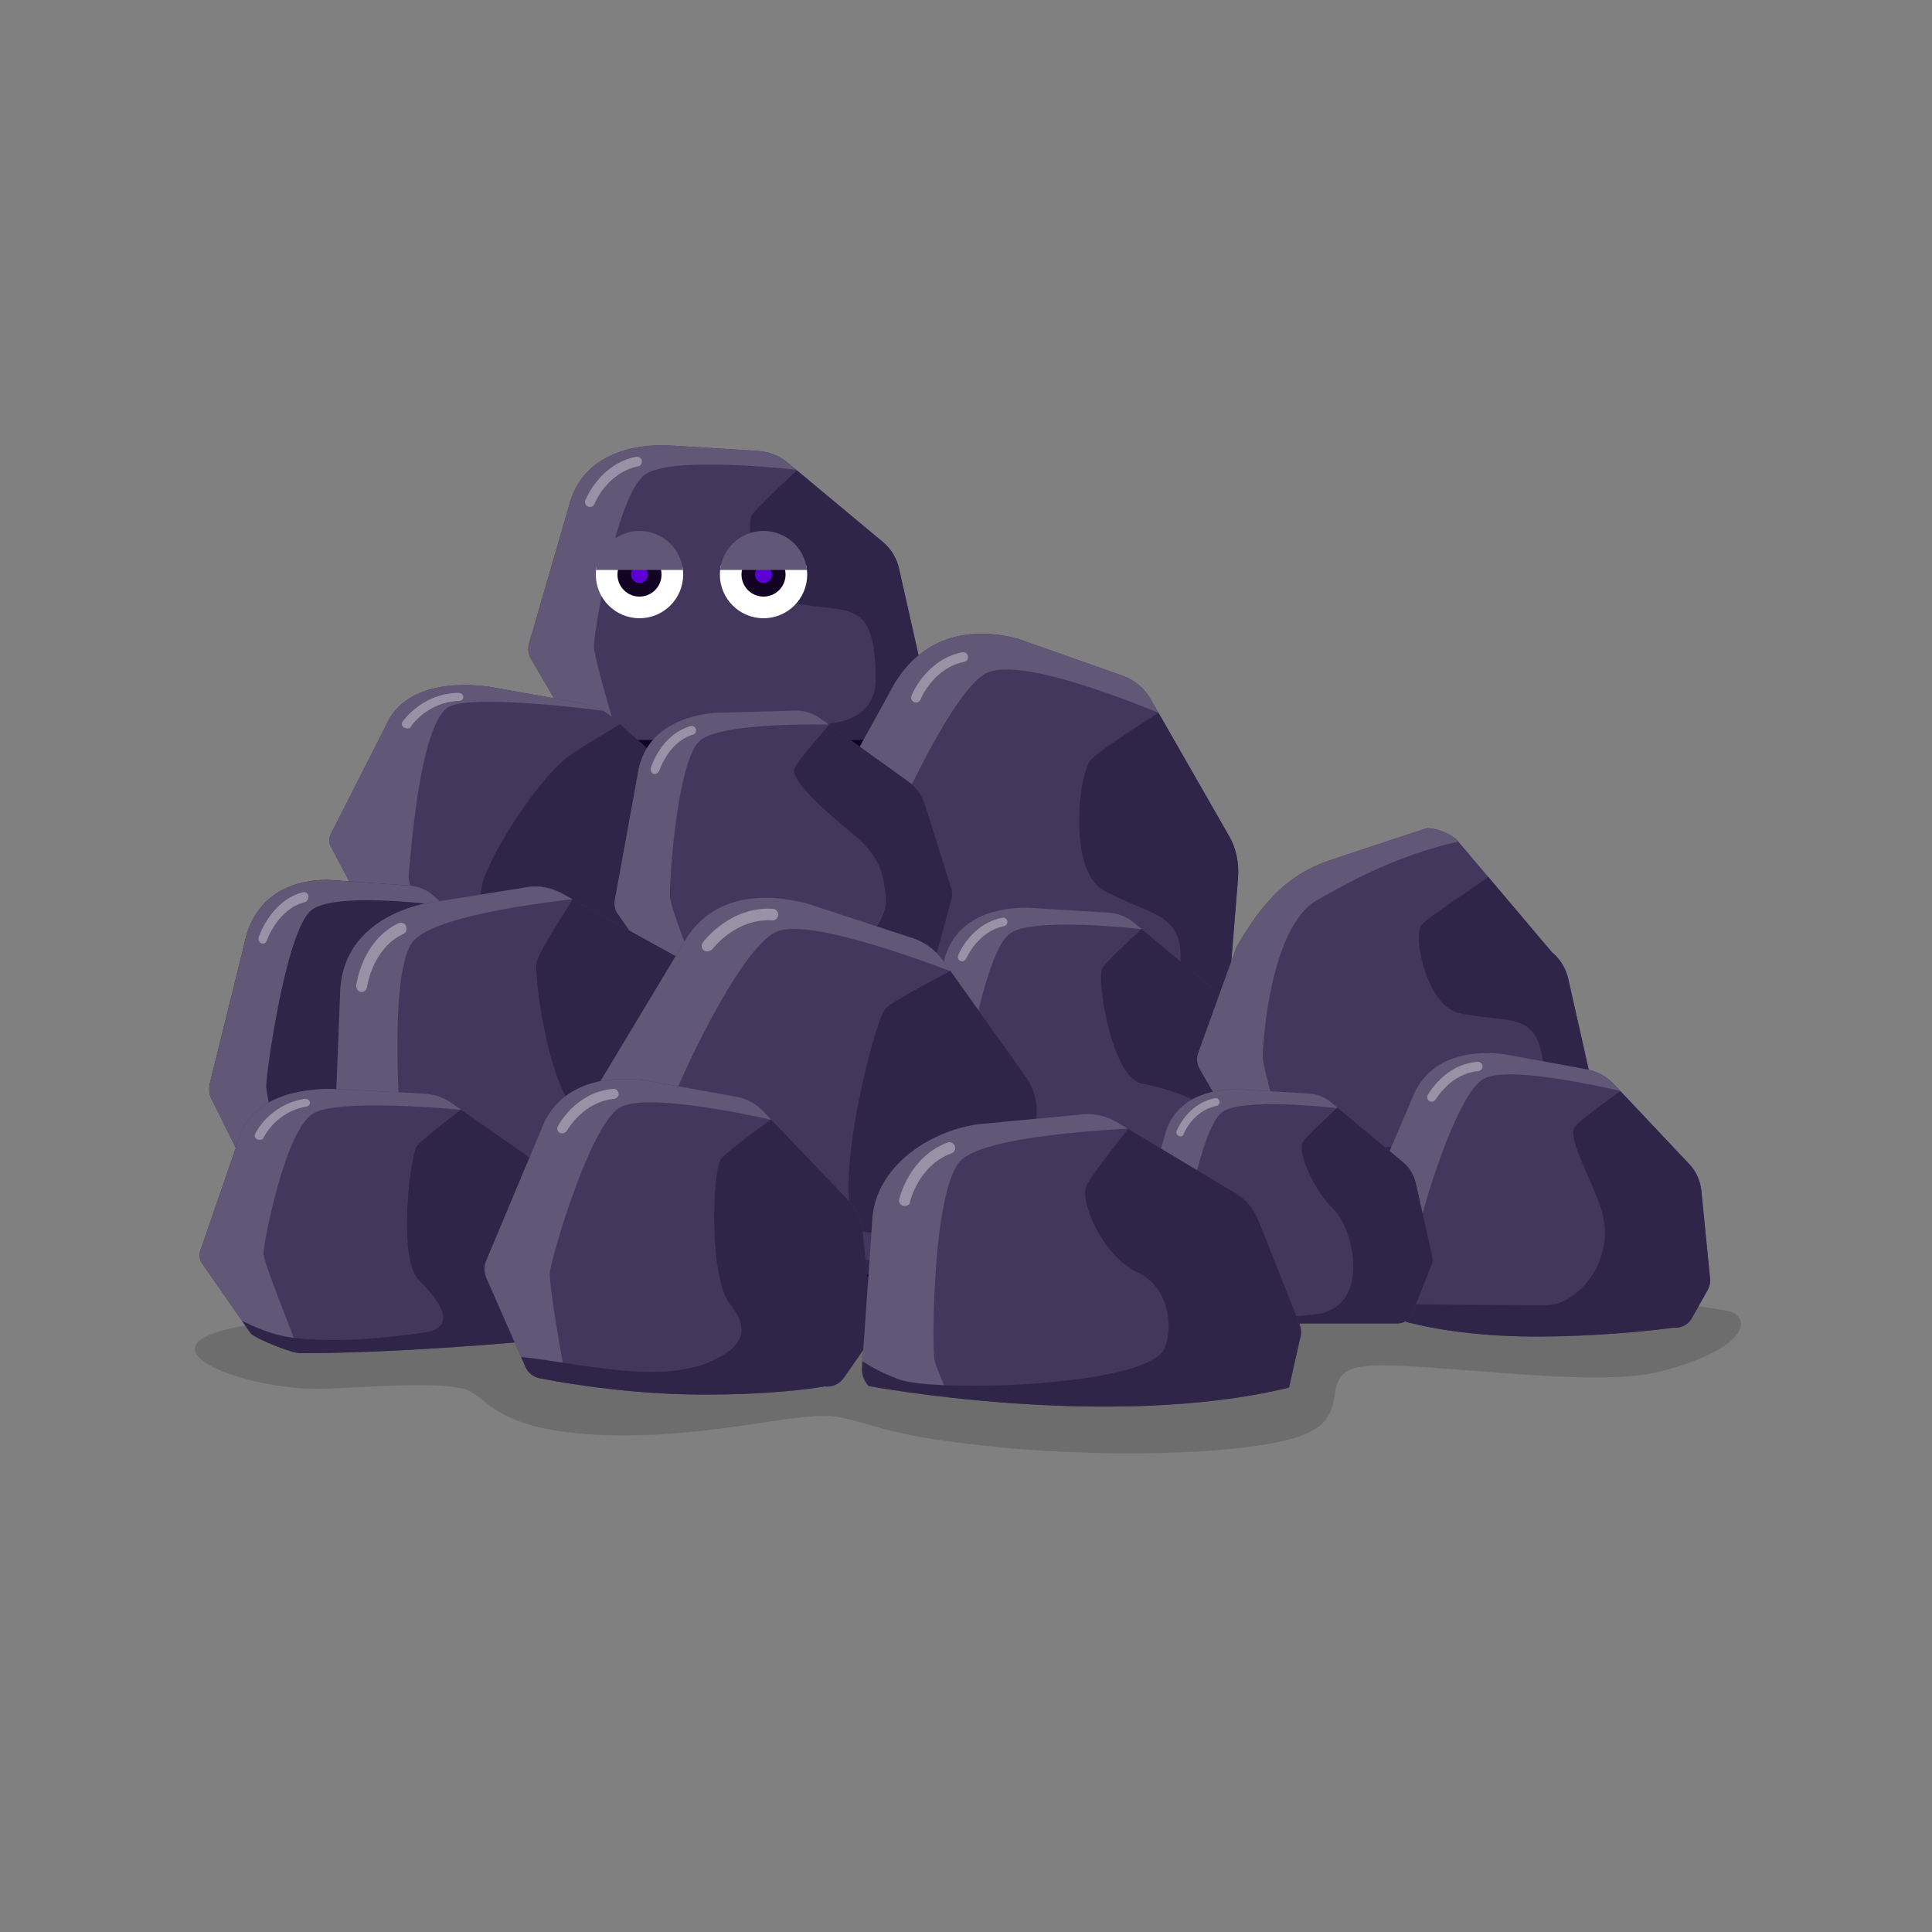 <?xml version="1.0" encoding="utf-8"?>
<!-- Generator: Adobe Illustrator 23.0.3, SVG Export Plug-In . SVG Version: 6.00 Build 0)  -->
<svg version="1.1" id="Layer_1" xmlns="http://www.w3.org/2000/svg" xmlns:xlink="http://www.w3.org/1999/xlink" x="0px" y="0px"
	 viewBox="0 0 500 500" style="enable-background:new 0 0 500 500;" xml:space="preserve">
<rect x="0" y="0" width="500" height="500" fill="#808080" stroke="none"/>
<style type="text/css">
	.st0{opacity:0.15;}
	.st1{clip-path:url(#SVGID_2_);}
	.st2{fill:#615777;}
	.st3{fill:#2F2549;}
	.st4{fill:#120223;}
	.st5{clip-path:url(#SVGID_4_);}
	.st6{fill:#FFFFFF;}
	.st7{fill:#5C00D3;}
	.st8{clip-path:url(#SVGID_6_);}
	.st9{opacity:0.35;fill:#FFFFFF;}
	.st10{clip-path:url(#SVGID_8_);}
	.st11{clip-path:url(#SVGID_10_);}
	.st12{clip-path:url(#SVGID_12_);}
	.st13{clip-path:url(#SVGID_14_);}
	.st14{clip-path:url(#SVGID_16_);}
	.st15{clip-path:url(#SVGID_18_);}
	.st16{clip-path:url(#SVGID_20_);}
	.st17{clip-path:url(#SVGID_22_);}
	.st18{clip-path:url(#SVGID_24_);}
	.st19{clip-path:url(#SVGID_26_);}
	.st20{clip-path:url(#SVGID_28_);}
	.st21{clip-path:url(#SVGID_30_);}
	.st22{clip-path:url(#SVGID_32_);}
</style>
<g class="st0">
	<path d="M64.1,343c0,0-15.6,2-13.5,7s20.6,10,33.8,9.4c13.2-0.6,29.5-1.8,35.8,0.1c6.3,1.8,7.2,10.9,36.4,11.9
		c29.2,0.9,50.6-6.7,60.8-4.6c10.2,2.1,12.4,4.9,41.7,7.8c29.3,2.8,68.7,1.9,80.1-4.1c11.4-6,0.3-16.5,16.2-17.1s56.7,5.8,73.6,1.7
		c16.9-4.1,25.1-11,20.1-15.1c-5-4.1-140.9-10.7-140.9-10.7H129.6C129.6,329.4,95.2,333.3,64.1,343z"/>
</g>
<g>
	<g>
		<g>
			<g>
				<defs>
					<path id="SVGID_1_" d="M150.3,192.6L137.7,171c-0.9-1.3-1.2-2.9-0.8-4.4l10.3-35.5c2.8-11.4,12.9-15.9,24.6-15.9l24.4,1.5
						c2.8,0.2,5.4,1.2,7.6,3l24.6,20.5c2.2,1.8,3.7,4.3,4.3,7.1l5.7,25.3c0.2,1.1,0,2.2-0.5,3.2l-6.4,16.3c-0.9,1.8-2.8,3-4.8,3
						h-71.9C153,195,151.3,194.1,150.3,192.6z"/>
				</defs>
				<use xlink:href="#SVGID_1_"  style="overflow:visible;fill:#44375E;"/>
				<clipPath id="SVGID_2_">
					<use xlink:href="#SVGID_1_"  style="overflow:visible;"/>
				</clipPath>
				<g class="st1">
					<path class="st2" d="M211,122.1c-7.7-0.9-38-4.2-44.3,0.9c-7.3,5.8-13,40.8-13,44.2c0,2.9,4.8,19,6.4,24.3l-6.3,3.5
						c-1.8,0-9.4-2-10.4-3.5l-10.4-17.3c-0.9-1.3-2.1-5.4-1.7-6.9l12.1-38.2c2.8-11.3,14.3-17.3,26-17.3h19.1c1.7,0,9.4-1.4,10.4,0
						L211,122.1z"/>
					<path class="st3" d="M240.5,175.9l-5.2,13.9c-0.9,1.8-3.2,5.2-5.2,5.2l-51.1-3.5c13.7-2,30.3-3.5,36.3-4.3
						c8.6-1.2,11.3-6.1,11.3-11.3c0-3.5,0-12.1-3.5-15.6c-3.5-3.5-9.5-2.6-18.2-4.3c-8.7-1.7-12.1-19.1-10.4-22.5
						c1.2-2.3,12.6-12.4,14.8-14.7l20.8,19.1c4.5,1.4,3.8,11.6,4.5,16.2l7.6,16.7C242.4,171.8,241,174.9,240.5,175.9z"/>
					<polygon class="st4" points="148.5,196.7 233.5,196.7 235.3,191.5 143.3,191.5 					"/>
				</g>
			</g>
			<g>
				<defs>
					<polygon id="SVGID_3_" points="212.6,146.4 150.2,146.4 152.3,161.9 212.6,161.9 					"/>
				</defs>
				<clipPath id="SVGID_4_">
					<use xlink:href="#SVGID_3_"  style="overflow:visible;"/>
				</clipPath>
				<g class="st5">
					<circle class="st6" cx="165.5" cy="148.7" r="11.3"/>
					<circle class="st4" cx="165.5" cy="148.7" r="5.7"/>
					<circle class="st6" cx="197.6" cy="148.7" r="11.3"/>
					<circle class="st4" cx="197.6" cy="148.7" r="5.7"/>
					<circle class="st7" cx="165.5" cy="148.7" r="2.2"/>
					<circle class="st7" cx="197.6" cy="148.7" r="2.2"/>
				</g>
			</g>
			<g>
				<defs>
					<rect id="SVGID_5_" x="148.3" y="132.5" width="62.4" height="15"/>
				</defs>
				<clipPath id="SVGID_6_">
					<use xlink:href="#SVGID_5_"  style="overflow:visible;"/>
				</clipPath>
				<g class="st8">
					<circle class="st2" cx="165.5" cy="148.7" r="11.3"/>
					<circle class="st2" cx="197.6" cy="148.7" r="11.3"/>
				</g>
			</g>
			<path class="st9" d="M152.7,131.2c-0.2,0-0.3,0-0.5-0.1c-0.7-0.3-1-1-0.7-1.7c0.2-0.4,3.8-9.3,13.1-11.2c0.7-0.1,1.4,0.3,1.5,1
				c0.1,0.7-0.3,1.4-1,1.5c-7.9,1.6-11.2,9.5-11.2,9.6C153.7,130.9,153.2,131.2,152.7,131.2z"/>
		</g>
		<g>
			<g>
				<defs>
					<path id="SVGID_7_" d="M96.3,239.3l-10.4-19.7c-0.8-1.2-0.9-2.5-0.3-3.7l14.3-28.2c4-9.1,14.8-11.5,26.6-10l24.5,4.4
						c2.8,0.5,5.4,1.7,7.4,3.5l22.6,20.2c2,1.8,3.3,4.1,3.6,6.4l3,21.7c0,0.9-0.3,1.8-0.9,2.6l-8.2,12.7c-1.1,1.4-3.1,2.1-5.2,1.9
						l-72.6-9.4C98.7,241.5,97.1,240.6,96.3,239.3z"/>
				</defs>
				<use xlink:href="#SVGID_7_"  style="overflow:visible;fill:#44375E;"/>
				<clipPath id="SVGID_8_">
					<use xlink:href="#SVGID_7_"  style="overflow:visible;"/>
				</clipPath>
				<g class="st10">
					<path class="st2" d="M167.1,185.7c-7.7-1.7-43.7-6.2-50.7-2.9c-8,3.9-10.2,40.3-10.6,43.2c-0.3,2.4,1.3,6,2.3,10.6l-6.8,5.4
						c-1.8-0.2-9.3-6.3-10.1-7.6l-8.7-15.8c-0.8-1.2-1.5-4.8-1-6l16.4-30.1c4-9.1,16.3-12.5,28.2-11l19.3,2.5
						c1.7,0.2,9.7,0.1,10.5,1.4L167.1,185.7z"/>
					<path class="st3" d="M189.2,237.1l-6.8,10.8c-1.1,1.4-3.8,3.9-5.8,3.6l-51.2-9.6c14,0.2,4.1,14.7,10.2,14.7
						c8.8,0.1,4.3,9.6,4.8,5.3c0.3-2.9-8.4,1.4-11.5-1.9c-3.1-3.3-6.2-25-3.8-32.2c2.8-8.5,14.4-26.4,22.2-32.2
						c1.8-1.4,14.1-8.7,16.6-10.3l19,18.6c4.4,1.7,2.6,10.1,2.8,14.1l5.9,14.9C191.5,234,189.8,236.4,189.2,237.1z"/>
				</g>
			</g>
			<path class="st9" d="M105.2,188.5c-0.2,0-0.3-0.1-0.5-0.1c-0.6-0.3-0.9-1-0.6-1.5c0.2-0.3,4.9-7.3,14.4-7.6c0.7,0,1.4,0.4,1.4,1
				c0.1,0.6-0.5,1.1-1.2,1.1c-8.1,0.3-12.3,6.5-12.3,6.5C106.3,188.4,105.7,188.6,105.2,188.5z"/>
		</g>
		<g>
			<g>
				<defs>
					<path id="SVGID_9_" d="M211,263.3l-6.2-33.1c-0.5-2-0.3-4.2,0.7-6.1l24.7-44.8c7.3-14.5,20.4-17.5,33.5-13.9l26.9,9.5
						c3.1,1.1,5.7,3.3,7.4,6.4l20.1,35.1c1.8,3.1,2.6,6.9,2.3,10.9l-2.9,35.8c-0.2,1.5-0.8,3-1.8,4.2l-13.2,20
						c-1.7,2.2-4.2,3.2-6.5,2.6l-80.8-22C213.2,267.3,211.6,265.6,211,263.3z"/>
				</defs>
				<use xlink:href="#SVGID_9_"  style="overflow:visible;fill:#44375E;"/>
				<clipPath id="SVGID_10_">
					<use xlink:href="#SVGID_9_"  style="overflow:visible;"/>
				</clipPath>
				<g class="st11">
					<path class="st2" d="M305.2,186.7c-8.3-3.5-41.1-17.3-50.1-12.4c-10.4,5.6-29.6,51-30.9,55.7c-1.1,3.9-1.6,27.1-1.7,34.7
						l-8.4,2.7c-2-0.5-9.8-5.6-10.4-7.9l-5.3-26.6c-0.5-2-0.4-8,0.6-9.9l27.7-47.8c7.3-14.5,22.5-19,35.6-15.4l21.4,5.8
						c1.9,0.5,11.1,1,11.7,3.2L305.2,186.7z"/>
					<path class="st3" d="M318.5,268.3l-11,17.1c-1.7,2.2-5.5,6.1-7.8,5.4l-56.1-20.3c16.1,1.5,35.3,4.6,42.3,5.2
						c10.1,1,15-4.7,16.8-11.8c1.2-4.7,4.5-16.4,1.8-22.1c-2.6-5.7-9.8-6.4-18.9-11.4c-9.1-5-6.6-29.5-3.4-33.6
						c2.2-2.8,18.8-12.9,22.1-15.4l16.4,32.1c4.5,3.2,0,16.8-0.9,23.3l2.4,24.9C322.2,263.4,319.5,267.1,318.5,268.3z"/>
				</g>
			</g>
			<path class="st9" d="M237.1,181.8c-0.2,0-0.3,0-0.5-0.1c-0.7-0.3-1-1-0.7-1.7c0.2-0.4,3.8-9.3,13.1-11.2c0.7-0.1,1.4,0.3,1.5,1
				c0.1,0.7-0.3,1.4-1,1.5c-7.9,1.6-11.2,9.5-11.2,9.6C238.1,181.5,237.6,181.8,237.1,181.8z"/>
			<g>
				<g>
					<defs>
						<path id="SVGID_11_" d="M172.7,255.1l-12.6-18.3c-0.9-1.1-1.2-2.4-1-3.8l5.9-32.4c1.4-10.3,9.7-15.1,19.7-16.1l21-0.6
							c2.4-0.1,4.8,0.7,6.7,2.1l22.7,16.3c2,1.4,3.5,3.5,4.3,6l6.9,22c0.2,1,0.2,2-0.2,2.9l-4.1,15c-0.6,1.7-2.1,2.9-3.9,3
							l-61.4,5.7C175.2,257,173.7,256.3,172.7,255.1z"/>
					</defs>
					<use xlink:href="#SVGID_11_"  style="overflow:visible;fill:#44375E;"/>
					<clipPath id="SVGID_12_">
						<use xlink:href="#SVGID_11_"  style="overflow:visible;"/>
					</clipPath>
					<g class="st12">
						<path class="st2" d="M218.7,187.6c-6.6-0.2-32.8-0.7-37.8,4.3c-5.8,5.8-7.8,37.3-7.5,40.4c0.2,2.6,5.6,16.5,7.5,21.1l-5.1,3.6
							c-1.5,0.1-8.2-1-9.2-2.3L156.3,240c-0.9-1.1-2.2-4.7-2.1-6l7.2-34.9c1.4-10.3,10.8-16.6,20.8-17.5l16.3-1.5
							c1.5-0.1,7.9-2,8.9-0.8L218.7,187.6z"/>
						<path class="st3" d="M248.3,233.1l-3.3,12.8c-0.6,1.7-2.3,4.9-4,5l-43.9,0.9c11.5-2.8,25.6-5.5,30.6-6.7
							c7.2-1.8-8.6,11.2-9.1,6.6c-0.3-3.1,12-12,10.6-20.2c-0.7-4.2-0.5-9.1-8.6-15.8c-5.9-4.8-16.2-13.6-15-16.8
							c0.8-2.2,9.8-12.1,11.4-14.3l19.3,15.3c3.9,0.9,4.2,10,5.2,14.1l7.9,14.3C249.6,229.3,248.6,232.2,248.3,233.1z"/>
						<polygon class="st4" points="171.5,258.9 244.1,252.2 245.1,247.4 166.6,254.6 						"/>
					</g>
				</g>
				<path class="st9" d="M169.6,200.3c-0.1,0-0.3,0-0.4,0c-0.6-0.2-0.9-0.8-0.8-1.4c0.1-0.4,2.5-8.6,10.3-11
					c0.6-0.2,1.2,0.2,1.4,0.8c0.2,0.6-0.2,1.3-0.7,1.4c-6.6,2-8.7,9.4-8.8,9.4C170.4,199.9,170.1,200.2,169.6,200.3z"/>
			</g>
		</g>
		<g>
			<g>
				<defs>
					<path id="SVGID_13_" d="M246.9,302.1L236,283.3c-0.8-1.1-1-2.5-0.7-3.8l9-30.8c2.4-9.9,11.2-13.8,21.4-13.8l21.2,1.3
						c2.4,0.1,4.7,1.1,6.6,2.6l21.3,17.8c1.9,1.6,3.2,3.7,3.7,6.1l4.9,21.9c0.1,1,0,1.9-0.4,2.8l-5.6,14.1c-0.8,1.6-2.4,2.6-4.2,2.6
						h-62.4C249.3,304.1,247.8,303.4,246.9,302.1z"/>
				</defs>
				<use xlink:href="#SVGID_13_"  style="overflow:visible;fill:#44375E;"/>
				<clipPath id="SVGID_14_">
					<use xlink:href="#SVGID_13_"  style="overflow:visible;"/>
				</clipPath>
				<g class="st13">
					<path class="st2" d="M299.6,240.9c-6.7-0.8-32.9-3.6-38.4,0.8c-6.3,5.1-11.3,35.4-11.3,38.4c0,2.5,4.2,16.4,5.6,21.1l-5.5,3
						c-1.5,0-8.2-1.7-9-3l-9-15c-0.8-1.1-1.8-4.7-1.5-6l10.5-33.1c2.4-9.8,12.4-15,22.6-15H280c1.5,0,8.2-1.2,9,0L299.6,240.9z"/>
					<path class="st3" d="M325.1,287.6l-4.5,12c-0.8,1.6-2.7,4.5-4.5,4.5l-44.3-3c11.9-1.7,26.2-3,31.5-3.8c7.4-1.1,9.8-5.3,9.8-9.8
						c0-3,3.1,3.1,0.1,0.1c-3-3-10.2-5.7-17.8-7.2s-11.7-26.8-10.1-29.8c1-2,11-10.8,12.9-12.8l18.1,16.6c3.9,1.2,3.3,10.1,3.9,14.1
						l6.6,14.5C326.8,284,325.6,286.7,325.1,287.6z"/>
					<polygon class="st4" points="245.4,305.6 319.1,305.6 320.6,301.1 240.9,301.1 					"/>
				</g>
			</g>
			<path class="st9" d="M249,248.8c-0.1,0-0.3,0-0.4-0.1c-0.6-0.2-0.9-0.9-0.6-1.5c0.1-0.3,3.3-8.1,11.4-9.7
				c0.6-0.1,1.2,0.3,1.3,0.9c0.1,0.6-0.3,1.2-0.9,1.3c-6.8,1.4-9.7,8.3-9.7,8.3C249.8,248.6,249.4,248.8,249,248.8z"/>
		</g>
		<g>
			<g>
				<defs>
					<path id="SVGID_15_" d="M66,307.1l-11-22.2c-0.8-1.3-1-2.9-0.7-4.5l9-36.4c2.4-11.6,11.3-16.3,21.5-16.3l21.4,1.5
						c2.4,0.2,4.8,1.3,6.6,3.1l21.5,21c1.9,1.9,3.2,4.4,3.8,7.2l5,25.9c0.1,1.1,0,2.3-0.4,3.3l-5.6,16.7c-0.8,1.9-2.4,3.1-4.2,3.1
						l-45.1,17C86.2,326.5,66.9,308.6,66,307.1z"/>
				</defs>
				<use xlink:href="#SVGID_15_"  style="overflow:visible;fill:#2F2549;"/>
				<clipPath id="SVGID_16_">
					<use xlink:href="#SVGID_15_"  style="overflow:visible;"/>
				</clipPath>
				<g class="st14">
					<path class="st2" d="M119.1,234.9c-6.7-0.9-33.2-4.3-38.8,0.9c-6.4,6-11.4,41.7-11.4,45.3c0,2.9,4.2,19.4,5.6,24.9l-5.6,3.6
						c-1.5,0-8.2-2.1-9.1-3.6l-9.1-17.8c-0.8-1.3-1.8-5.6-1.5-7.1L59.9,242c2.4-11.6,12.5-17.8,22.8-17.8h16.7c1.5,0,8.2-1.4,9.1,0
						L119.1,234.9z"/>
					<polygon class="st4" points="64.5,311.3 138.8,311.3 140.3,305.9 59.9,305.9 					"/>
				</g>
			</g>
			<path class="st9" d="M68,244.2c-0.1,0-0.3,0-0.4-0.1c-0.6-0.3-0.9-1-0.6-1.7c0.1-0.4,3.4-9.6,11.5-11.5c0.6-0.1,1.2,0.3,1.3,1
				c0.1,0.7-0.3,1.4-0.9,1.6c-6.9,1.6-9.8,9.8-9.8,9.8C68.9,243.9,68.5,244.2,68,244.2z"/>
		</g>
		<g>
			<g>
				<defs>
					<path id="SVGID_17_" d="M107.4,327.5l-19.1-21.7c-1.3-1.2-2-3-2-4.8l1.7-43.1c0-13.7,9.6-21.3,22.1-24.1l26.4-4.2
						c3-0.5,6.1,0.1,8.9,1.6l31.5,17.4c2.8,1.5,5.1,4,6.4,7L196,283c0.5,1.2,0.6,2.5,0.3,3.8l-2.6,20.2c-0.5,2.3-2.2,4.1-4.4,4.6
						l-76.5,17.5C110.9,329.5,108.9,328.9,107.4,327.5z"/>
				</defs>
				<use xlink:href="#SVGID_17_"  style="overflow:visible;fill:#44375E;"/>
				<clipPath id="SVGID_18_">
					<use xlink:href="#SVGID_17_"  style="overflow:visible;"/>
				</clipPath>
				<g class="st15">
					<path class="st2" d="M153.6,232.1c-8.4,0.9-41.5,4.4-46.9,11.8c-6.3,8.4-3.2,49.8-2.3,53.7c0.8,3.3,10,20.5,13.2,26.2l-5.9,5.5
						c-1.9,0.4-10.5,0-12-1.4l-15.6-17.3c-1.3-1.2-3.7-5.7-3.7-7.5l3-46.6c0-13.6,10.7-23.3,23.2-26.2l20.3-4.6
						c1.8-0.4,9.6-3.9,11.1-2.5L153.6,232.1z"/>
					<path class="st3" d="M199,286.4l-1.9,17.1c-0.5,2.3-2,6.7-4.2,7.2l-55.3,8.4c14.1-5.6,31.3-11.3,37.5-13.8
						c8.8-3.5,10.5-9.7,9.1-15.6c-1-4-3.2-13.9-7.8-17c-4.6-3.1-13.9,16.7-23.6,16.8c-9.7,0.1-14.8-36.2-13.9-40.6
						c0.6-2.9,10.2-17.3,11.9-20.5l27.1,16.8c5.1,0.5,7.1,12.3,9.1,17.5l12.5,17.3C200,281.3,199.3,285.2,199,286.4z"/>
					<polygon class="st4" points="106.6,332.6 197.1,311.9 197.6,305.5 99.7,327.9 					"/>
				</g>
			</g>
			<path class="st9" d="M93.9,256.7c-0.2,0-0.4,0-0.5,0c-0.8-0.1-1.3-0.9-1.2-1.8c0.1-0.5,1.6-11.6,11-16c0.7-0.3,1.6,0,1.9,0.8
				c0.3,0.8,0,1.7-0.7,2c-8,3.7-9.4,13.6-9.4,13.7C94.9,256.1,94.4,256.6,93.9,256.7z"/>
		</g>
		<g>
			<g>
				<defs>
					<path id="SVGID_19_" d="M161.8,314.6l-7.7-28.2c-0.6-1.7-0.5-3.6,0.4-5.1l22.2-36.9c6.5-12,19.3-14,32.4-10.5l27.1,8.9
						c3.1,1,5.8,3,7.7,5.6l21.6,30.3c1.9,2.7,2.9,5.9,2.8,9.2l-1.1,30.1c-0.1,1.3-0.7,2.5-1.5,3.5L253.4,338c-1.6,1.8-4,2.5-6.3,1.9
						l-80.9-21.4C164.1,318,162.5,316.6,161.8,314.6z"/>
				</defs>
				<use xlink:href="#SVGID_19_"  style="overflow:visible;fill:#44375E;"/>
				<clipPath id="SVGID_20_">
					<use xlink:href="#SVGID_19_"  style="overflow:visible;"/>
				</clipPath>
				<g class="st16">
					<path class="st2" d="M251.1,253.3c-8.4-3.3-41.5-16-50.1-12.2c-10,4.4-26.8,42-27.8,45.9c-0.9,3.2-0.3,22.8,0,29.2l-8.2,2
						c-2-0.5-10-5.1-10.7-7l-6.6-22.6c-0.6-1.7-0.7-6.8,0.1-8.3l25-39.3c6.5-11.9,21.3-15.3,34.4-11.8l21.5,5.7
						c1.9,0.5,11,1.2,11.7,3.1L251.1,253.3z"/>
					<path class="st3" d="M268.3,322.6l-10,14.1c-1.6,1.8-5.1,4.9-7.4,4.3l-56.4-19.1c16,1.9,35.1,5.1,42.1,5.9
						c10,1.2,14.6-3.5,16-9.3c1-3.9,3.6-13.7,0.7-18.6c-2.9-4.9-21.2,23.1-30.4,18.6c-9.2-4.5,3.2-54,6.2-57.4
						c2-2.3,17.9-10.2,21.1-12.2l17.8,27.7c4.6,2.9,0.9,14.2,0.3,19.6l3.6,21.1C271.6,318.6,269.1,321.6,268.3,322.6z"/>
					<polygon class="st4" points="158.6,318.7 254.3,344 257.8,338.6 154.3,311.3 					"/>
				</g>
			</g>
			<path class="st9" d="M182.7,246.2c-0.2,0-0.4-0.1-0.5-0.2c-0.7-0.5-0.8-1.4-0.3-2.1c0.3-0.4,7.1-9.4,18.1-8.7
				c0.8,0,1.5,0.8,1.4,1.6c-0.1,0.8-0.8,1.5-1.6,1.4c-9.4-0.6-15.4,7.4-15.5,7.5C183.9,246.1,183.3,246.3,182.7,246.2z"/>
		</g>
		<g>
			<g>
				<defs>
					<path id="SVGID_21_" d="M64.9,345.1l-12.3-17.7c-0.9-1-1.1-2.3-0.8-3.6l10-29c2.7-9.3,12.6-13,23.9-13l23.8,1.2
						c2.7,0.1,5.3,1,7.4,2.5l23.9,16.7c2.1,1.5,3.6,3.5,4.2,5.8l5.5,20.6c0.2,0.9,0,1.8-0.5,2.6l-6.2,13.3c-0.9,1.5-2.7,2.4-4.7,2.4
						c0,0-34.1,3.3-61.2,3.3C75.7,350.4,65.9,346.3,64.9,345.1z"/>
				</defs>
				<use xlink:href="#SVGID_21_"  style="overflow:visible;fill:#44375E;"/>
				<clipPath id="SVGID_22_">
					<use xlink:href="#SVGID_21_"  style="overflow:visible;"/>
				</clipPath>
				<g class="st17">
					<path class="st2" d="M123.9,287.6c-7.5-0.7-36.9-3.4-43.1,0.7c-7.1,4.8-12.6,33.3-12.6,36.1c0,2.3,6.8,18.9,8.4,23.3l-8.3-0.6
						c-1.7,0-9.1-1.6-10.1-2.8L48,330.1c-0.9-1-2-4.4-1.7-5.7l11.8-31.1c2.7-9.3,13.9-14.2,25.3-14.2h18.5c1.7,0,9.1-1.1,10.1,0
						L123.9,287.6z"/>
					<path class="st3" d="M152.5,331.5l-4.4,18.9c-0.9,1.5-69.5,4-71.5,4L50.7,338c6.9-0.8,13.7,7,25.9,8.3
						c11.3,1.2,22.5,0,32.9-1.4c8.3-1.1,5.7-6.9-1.1-13.6c-5.5-5.5-2.3-31.7-0.6-34.5c1.1-1.9,12.3-10.1,14.4-12l20.2,15.6
						c4.3,1.1,3.7,9.5,4.4,13.2l7.4,13.6C154.4,328.1,153,330.7,152.5,331.5z"/>
				</g>
			</g>
			<path class="st9" d="M67.2,295c-0.2,0-0.3,0-0.5-0.1c-0.6-0.2-1-0.8-0.7-1.4c0.1-0.3,3.7-7.6,12.7-9.1c0.7-0.1,1.4,0.3,1.5,0.8
				c0.1,0.6-0.3,1.1-1,1.2c-7.7,1.3-10.8,7.8-10.9,7.8C68.1,294.8,67.7,295,67.2,295z"/>
		</g>
		<g>
			<g>
				<defs>
					<path id="SVGID_23_" d="M136.1,354L126,331c-0.7-1.4-0.8-3-0.3-4.4l14.3-34.1c4-11,14.7-14.3,26.3-13l24.1,4.3
						c2.8,0.5,5.3,1.8,7.2,3.9l22.1,23.1c2,2.1,3.2,4.7,3.5,7.5l2.7,25.7c0,1.1-0.3,2.2-0.9,3.1l-6.5,9.3c-1.1,1.7-3.1,2.7-5.1,2.4
						c0,0-12.1,2.3-33.2,2.1c-21.1-0.2-39.9-4.1-39.9-4.1C138.4,356.6,136.9,355.6,136.1,354z"/>
				</defs>
				<use xlink:href="#SVGID_23_"  style="overflow:visible;fill:#44375E;"/>
				<clipPath id="SVGID_24_">
					<use xlink:href="#SVGID_23_"  style="overflow:visible;"/>
				</clipPath>
				<g class="st18">
					<path class="st2" d="M204.4,290.9c-7.5-1.8-37.2-8.5-44.1-4.2c-7.9,5-17.6,39-18,42.5c-0.3,2.9,2.6,19.4,3.6,24.9l-6.7,2.7
						c-1.8-0.2-9.1-3.1-9.9-4.6l-8.4-18.4c-0.7-1.4-1.5-5.7-0.9-7.1l16.4-36.5c4-11,16.2-15.6,27.8-14.3l19,2.2
						c1.7,0.2,9.5-0.3,10.3,1.2L204.4,290.9z"/>
					<path class="st3" d="M227.5,347.6l-6.8,13.2c-16.2,9.8-82.4-1.7-84.5-2l-7.6-7.9c13.8-0.4,39.5,8.4,55.2,1.5
						c8.4-3.7,10.5-8.2,5.2-14.8c-5.6-6.9-4.6-34.3-2.5-37.5c1.4-2.2,14-10.9,16.4-13l18.5,21.3c4.3,1.9,2.5,12,2.6,16.6l5.7,17.5
						C229.9,343.8,228.1,346.7,227.5,347.6z"/>
				</g>
			</g>
			<path class="st9" d="M145.4,293.3c-0.2,0-0.3-0.1-0.5-0.1c-0.6-0.3-0.9-1.1-0.5-1.8c0.2-0.4,4.9-8.9,14.3-9.6
				c0.7-0.1,1.3,0.5,1.4,1.2c0.1,0.7-0.5,1.3-1.2,1.4c-8,0.7-12.2,8.2-12.2,8.3C146.4,293.1,145.9,293.3,145.4,293.3z"/>
		</g>
		<g>
			<g>
				<defs>
					<path id="SVGID_25_" d="M323.4,298.9l-12.6-21.7c-0.9-1.3-1.2-2.9-0.8-4.4l10-27.7c6.9-12.1,13.9-19.1,24.3-22.5
						c10.4-3.5,25.1-8.3,25.1-8.3c2.8,0.2,5.4,1.2,7.6,3l24.6,29.1c2.2,1.8,3.7,4.3,4.3,7.1l5.7,25.3c0.2,1.1,0,2.2-0.5,3.2
						l-6.4,16.3c-0.9,1.8-2.8,3-4.8,3h-71.9C326.1,301.3,324.4,300.4,323.4,298.9z"/>
				</defs>
				<use xlink:href="#SVGID_25_"  style="overflow:visible;fill:#44375E;"/>
				<clipPath id="SVGID_26_">
					<use xlink:href="#SVGID_25_"  style="overflow:visible;"/>
				</clipPath>
				<g class="st19">
					<path class="st2" d="M392.8,215.7c-22.4,1.3-39.1,9.9-52,17.3c-12.1,6.9-14,37-14,40.5c0,2.9,4.8,19,6.4,24.3l-6.3,3.5
						c-1.8,0-9.4-2-10.4-3.5L306,280.4c-0.9-1.3-2.1-5.4-1.7-6.9l12.1-38.2c2.8-11.3,14.3-17.3,26-17.3l19.1-14.5
						c1.7,0,9.3,13.1,25.1,12.3L392.8,215.7z"/>
					<path class="st3" d="M413.6,282.2l-5.2,13.9c-0.9,1.8-3.2,5.2-5.2,5.2l-51.1-3.5c13.7-2,30.3-3.5,36.3-4.3
						c8.6-1.2,11.3-6.1,11.3-11.3c0-3.5,0-12.1-3.5-15.6c-3.5-3.5-9.5-2.6-18.2-4.3c-8.7-1.7-12.1-19.1-10.4-22.5
						c1.2-2.3,16.2-11.3,18.3-13.6l17.3,17.9c4.5,1.4,3.8,11.6,4.5,16.2l7.6,16.7C415.5,278.1,414.1,281.2,413.6,282.2z"/>
					<polygon class="st4" points="321.6,303 406.6,303 408.4,297.8 316.4,297.8 					"/>
				</g>
			</g>
		</g>
		<g>
			<g>
				<defs>
					<path id="SVGID_27_" d="M361.6,339.9l-9-20.8c-0.7-1.2-0.7-2.7-0.3-4l13.1-30.7c3.7-9.9,13.3-12.8,23.8-11.6l21.7,4
						c2.5,0.5,4.7,1.7,6.5,3.5l19.8,21c1.8,1.9,2.8,4.3,3.1,6.8l2.3,23.2c0,1-0.3,2-0.8,2.8l-4.1,7.3c-1,1.5-2.8,2.4-4.7,2.2
						c0,0-16,2.3-35.7,2.3c-19.7,0-32.1-3.5-32.1-3.5C363.8,342.3,362.4,341.3,361.6,339.9z"/>
				</defs>
				<use xlink:href="#SVGID_27_"  style="overflow:visible;fill:#44375E;"/>
				<clipPath id="SVGID_28_">
					<use xlink:href="#SVGID_27_"  style="overflow:visible;"/>
				</clipPath>
				<g class="st20">
					<path class="st2" d="M423.6,283.3c-6.8-1.6-33.6-7.9-39.8-4c-7.2,4.4-16.1,35.1-16.4,38.2c-0.3,2.6-6.6,17.5-5.8,22.4l2.8,2.5
						c-1.6-0.2-8.2-2.8-8.9-4.2l-7.4-16.7c-0.7-1.2-1.3-5.1-0.8-6.4l15-32.9c3.7-9.9,14.7-14,25.2-12.7l17.1,2.1
						c1.5,0.2,8.6-0.2,9.3,1.1L423.6,283.3z"/>
					<path class="st3" d="M444.2,334.6l-6.2,11.9c-1,1.5-92.2,4.7-94.1,4.4l0.7-13.3c12.5-0.3,50.3,0.3,55.8,0.2
						c7.8-0.2,18.2-11.7,14-24.8c-2.4-7.6-8.8-18.4-6.9-21.3c1.3-2,12.7-9.8,14.9-11.6l16.6,19.3c3.8,1.7,2.2,10.8,2.3,15l5,15.8
						C446.4,331.2,444.8,333.8,444.2,334.6z"/>
				</g>
			</g>
			<path class="st9" d="M370.4,285.1c-0.1,0-0.3-0.1-0.4-0.1c-0.6-0.3-0.8-1-0.5-1.6c0.2-0.3,4.4-8,12.9-8.6
				c0.6-0.1,1.2,0.4,1.3,1.1c0.1,0.6-0.4,1.2-1.1,1.3c-7.2,0.6-11,7.3-11.1,7.4C371.3,284.9,370.8,285.2,370.4,285.1z"/>
		</g>
		<g>
			<g>
				<defs>
					<path id="SVGID_29_" d="M303.8,340.8l-9.6-16.5c-0.7-1-0.9-2.2-0.6-3.3l7.8-27c2.1-8.6,9.8-12.1,18.7-12.1l18.6,1.1
						c2.1,0.1,4.1,0.9,5.8,2.3l18.6,15.5c1.7,1.4,2.8,3.3,3.3,5.4l4.3,19.2c0.1,0.8,0,1.7-0.4,2.4l-4.9,12.4
						c-0.7,1.4-2.1,2.3-3.7,2.3h-54.6C305.8,342.5,304.5,341.9,303.8,340.8z"/>
				</defs>
				<use xlink:href="#SVGID_29_"  style="overflow:visible;fill:#44375E;"/>
				<clipPath id="SVGID_30_">
					<use xlink:href="#SVGID_29_"  style="overflow:visible;"/>
				</clipPath>
				<g class="st21">
					<path class="st2" d="M349.8,287.2c-5.8-0.7-28.8-3.2-33.6,0.7c-5.5,4.4-9.9,31-9.9,33.6c0,2.2,3.6,14.4,4.9,18.4l-4.8,2.6
						c-1.3,0-7.1-1.5-7.9-2.6l-7.9-13.2c-0.7-1-1.6-4.1-1.3-5.3l9.2-29c2.1-8.6,10.9-13.2,19.8-13.2h14.5c1.3,0,7.1-1.1,7.9,0
						L349.8,287.2z"/>
					<path class="st3" d="M372.2,328l-4,10.5c-0.7,1.4-2.4,4-4,4h-58c10.4-1.5,30.2-1.6,34.7-2.4c14.1-2.3,9.4-22.3,4.1-27.3
						c-4.9-4.6-9.2-14.5-7.9-17.1c0.9-1.8,9.6-9.4,11.2-11.2l15.8,14.5c3.4,1.1,2.9,8.8,3.4,12.3l5.8,12.7
						C373.7,324.9,372.6,327.3,372.2,328z"/>
				</g>
			</g>
			<path class="st9" d="M305.5,294.1c-0.1,0-0.2,0-0.4-0.1c-0.5-0.2-0.8-0.8-0.6-1.3c0.1-0.3,2.9-7.1,9.9-8.5
				c0.5-0.1,1.1,0.2,1.2,0.8c0.1,0.5-0.2,1.1-0.8,1.2c-6,1.2-8.5,7.2-8.5,7.3C306.3,293.9,305.9,294.1,305.5,294.1z"/>
		</g>
		<g>
			<g>
				<defs>
					<path id="SVGID_31_" d="M224.8,358.7c-1.2-1.3-1.8-3-1.7-4.7l2.7-38.9c1.1-13,14.1-22.1,27-24.1l27.3-2.6
						c3.1-0.3,6.2,0.4,8.9,2l30.7,18.4c2.7,1.6,4.8,4.1,6,7.1l10.7,27c0.4,1.2,0.4,2.5,0,3.7l-2.8,12.5
						C287.2,370.4,224.8,358.7,224.8,358.7z"/>
				</defs>
				<use xlink:href="#SVGID_31_"  style="overflow:visible;fill:#44375E;"/>
				<clipPath id="SVGID_32_">
					<use xlink:href="#SVGID_31_"  style="overflow:visible;"/>
				</clipPath>
				<g class="st22">
					<path class="st2" d="M297.4,291.8c-8.7,0.4-42.8,2-48.9,8.7c-7.1,7.7-7.3,47.4-6.7,51.2c0.5,3.2,8.6,20.1,11.3,25.8l-6.4,4.9
						c-2,0.3-10.8-0.6-12.1-2L220.1,363c-1.2-1.2-3.3-5.7-3.1-7.4l6.8-44.3c1.1-13,12.8-21.7,25.8-23.7l21.1-3.3
						c1.9-0.3,10.2-3.2,11.5-1.8L297.4,291.8z"/>
					<path class="st3" d="M339.4,346.2l-3.3,16.3c-0.7,2.2-2.6,6.3-4.9,6.7l-120.3-9.9c6.6-20.9,1.6-9.8,21.8-2.3
						c9.1,3.4,64.6,1.9,68.7-8.1c2.3-5.7,1.1-15.8-7-19.6c-9-4.2-14.7-17.9-13.4-22c0.9-2.8,11.8-16,13.8-18.9l26.4,17.5
						c5.2,0.8,6.3,12.2,7.8,17.2l11.3,17.2C340.8,341.4,339.8,345,339.4,346.2z"/>
					<polygon class="st4" points="241.3,385.3 335.3,370.5 336.3,364.4 234.6,380.4 					"/>
				</g>
			</g>
			<path class="st9" d="M234.4,312.1c-0.2,0-0.4,0-0.6,0c-0.8-0.2-1.3-1-1.1-1.7c0.1-0.4,2.6-11,12.5-14.7c0.8-0.3,1.6,0.1,1.9,0.9
				c0.3,0.8-0.1,1.6-0.9,1.9c-8.5,3.1-10.7,12.5-10.7,12.6C235.5,311.6,235,312,234.4,312.1z"/>
		</g>
	</g>
</g>
</svg>

